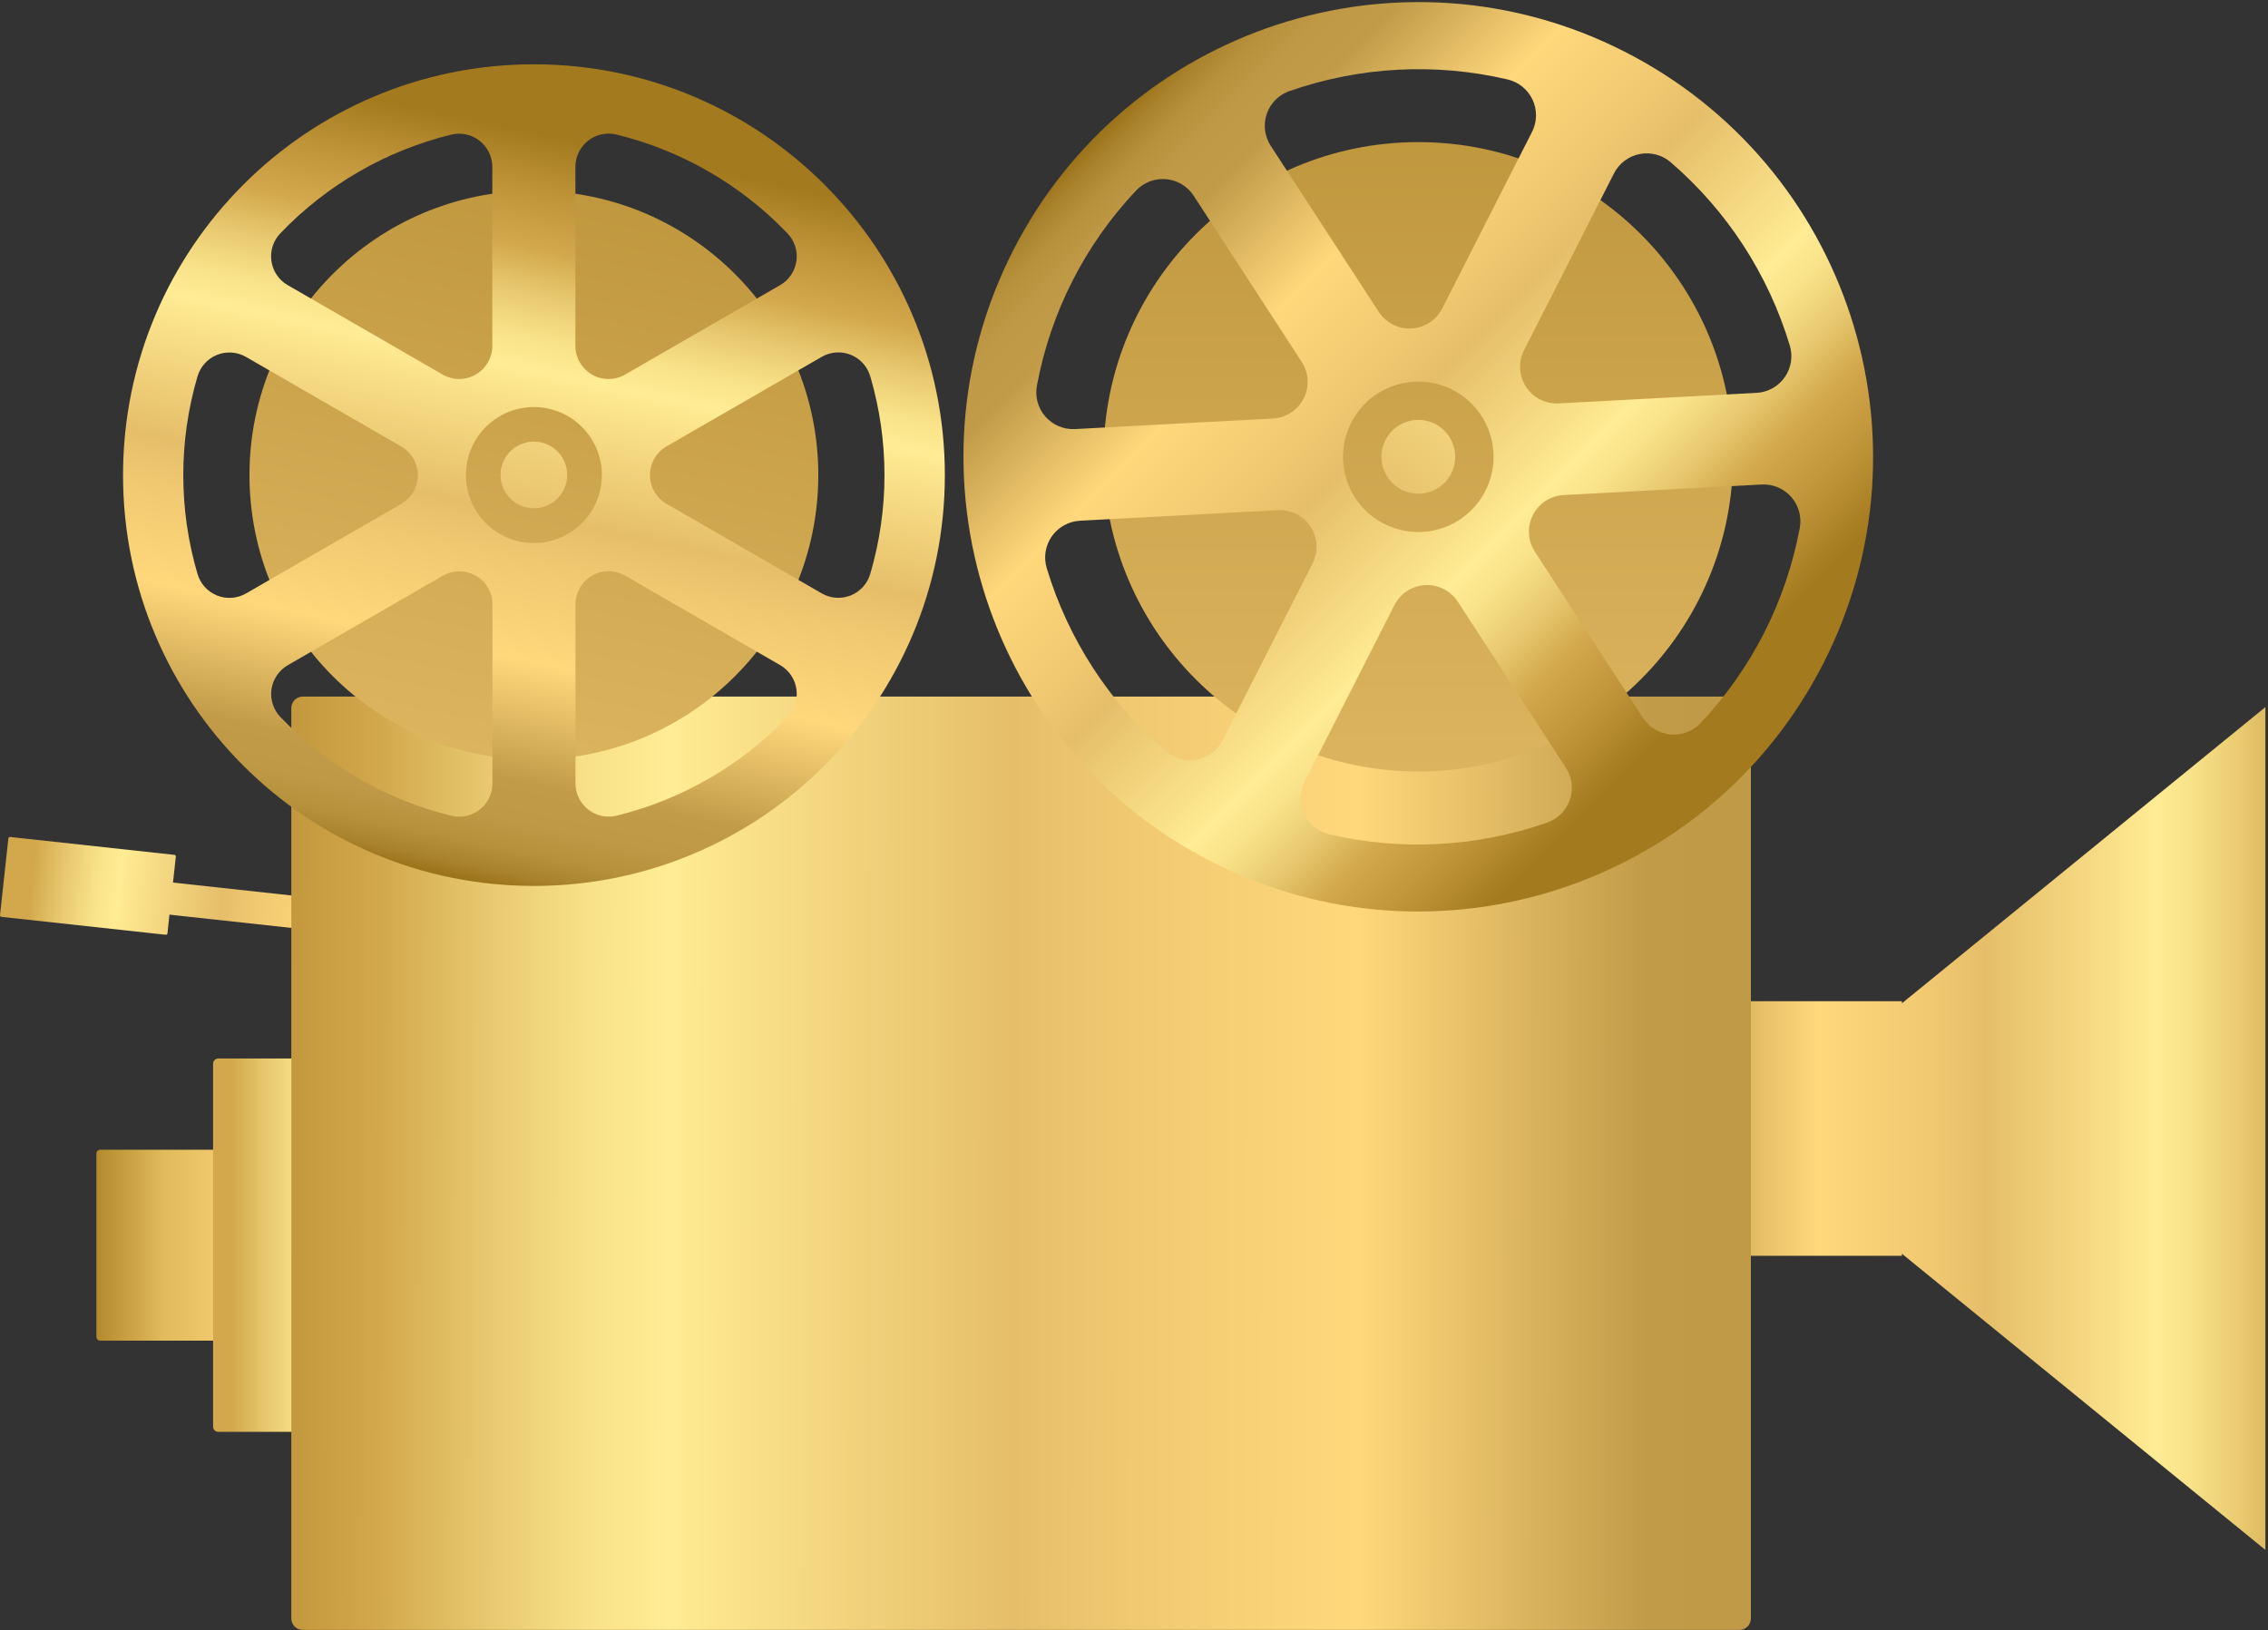 <svg width="619" height="445" viewBox="0 0 619 445" fill="none" xmlns="http://www.w3.org/2000/svg">
<rect x="0" y="0" width="619" height="445" fill="#333333" stroke="none"/>
<path d="M127.482 249.665L47.218 240.912L47.991 233.839C47.997 233.781 47.992 233.723 47.976 233.667C47.96 233.611 47.933 233.558 47.897 233.513C47.86 233.468 47.815 233.43 47.764 233.402C47.713 233.374 47.657 233.357 47.599 233.351L2.776 228.462C2.719 228.455 2.66 228.46 2.604 228.476C2.548 228.492 2.496 228.519 2.45 228.556C2.405 228.592 2.367 228.637 2.339 228.688C2.312 228.739 2.294 228.795 2.288 228.853L0.007 249.783C-0.005 249.9 0.03 250.017 0.103 250.108C0.176 250.199 0.283 250.258 0.399 250.272L45.227 255.161C45.343 255.173 45.459 255.138 45.549 255.065C45.64 254.991 45.698 254.885 45.71 254.769L46.246 249.665L126.505 258.413L127.482 249.665Z" fill="url(#paint0_linear_112_3)"/>
<path d="M122.555 313.834H27.334C26.768 313.834 26.309 314.293 26.309 314.86V364.92C26.309 365.486 26.768 365.945 27.334 365.945H122.555C123.121 365.945 123.58 365.486 123.58 364.92V314.86C123.58 314.293 123.121 313.834 122.555 313.834Z" fill="url(#paint1_linear_112_3)"/>
<path d="M165.011 288.939H59.572C58.79 288.939 58.155 289.573 58.155 290.355V389.43C58.155 390.212 58.79 390.846 59.572 390.846H165.011C165.793 390.846 166.428 390.212 166.428 389.43V290.355C166.428 289.573 165.793 288.939 165.011 288.939Z" fill="url(#paint2_linear_112_3)"/>
<path d="M618.29 193.015L519.087 273.869V273.306H477.147V342.788H519.087V342.23L618.29 423.079V193.015Z" fill="url(#paint3_linear_112_3)"/>
<path d="M474.743 190.144H82.633C80.908 190.144 79.509 191.542 79.509 193.267V441.787C79.509 443.512 80.908 444.91 82.633 444.91H474.743C476.468 444.91 477.866 443.512 477.866 441.787V193.267C477.866 191.542 476.468 190.144 474.743 190.144Z" fill="url(#paint4_linear_112_3)"/>
<path d="M387.094 210.596C434.538 210.596 472.998 172.135 472.998 124.692C472.998 77.248 434.538 38.788 387.094 38.788C339.651 38.788 301.19 77.248 301.19 124.692C301.19 172.135 339.651 210.596 387.094 210.596Z" fill="url(#paint5_linear_112_3)"/>
<path d="M443.337 14.069C382.243 -16.994 307.56 7.355 276.471 68.449C245.382 129.543 269.752 204.263 330.852 235.315C391.951 266.366 466.655 242.034 497.717 180.94C528.78 119.846 504.436 45.136 443.337 14.069ZM440.493 47.342C441.186 45.982 442.179 44.798 443.399 43.88C444.618 42.962 446.031 42.334 447.53 42.044C449.028 41.754 450.573 41.81 452.047 42.207C453.521 42.605 454.885 43.333 456.035 44.337C471.365 57.556 482.614 74.868 488.465 94.247C488.917 95.703 489.031 97.242 488.799 98.749C488.566 100.255 487.994 101.689 487.125 102.941C486.256 104.194 485.113 105.232 483.783 105.976C482.453 106.721 480.971 107.153 479.449 107.239L425.418 110.116C423.662 110.21 421.912 109.84 420.345 109.043C418.777 108.245 417.448 107.049 416.49 105.575C415.532 104.101 414.979 102.4 414.887 100.644C414.795 98.888 415.168 97.138 415.967 95.572L440.493 47.342ZM351.98 24.856C371.083 18.177 391.693 17.073 411.4 21.673C412.887 22.01 414.278 22.681 415.467 23.635C416.656 24.59 417.612 25.802 418.263 27.182C418.913 28.561 419.24 30.07 419.22 31.595C419.2 33.119 418.833 34.619 418.146 35.981L393.62 84.211C392.822 85.776 391.626 87.103 390.153 88.059C388.68 89.016 386.981 89.568 385.227 89.66C383.473 89.753 381.725 89.382 380.16 88.586C378.594 87.79 377.266 86.595 376.307 85.123L346.791 39.77C345.966 38.488 345.444 37.036 345.264 35.523C345.083 34.01 345.25 32.476 345.75 31.037C346.251 29.597 347.072 28.291 348.153 27.216C349.233 26.142 350.544 25.327 351.986 24.834L351.98 24.856ZM283.013 105.2C286.732 85.266 296.106 66.823 310.018 52.07C311.055 50.955 312.331 50.09 313.751 49.541C315.172 48.992 316.698 48.773 318.215 48.901C319.732 49.03 321.201 49.501 322.508 50.281C323.816 51.06 324.93 52.127 325.764 53.401L355.281 98.792C356.238 100.265 356.791 101.964 356.885 103.718C356.978 105.472 356.608 107.219 355.811 108.785C355.015 110.351 353.821 111.679 352.349 112.637C350.876 113.595 349.178 114.149 347.424 114.243L293.349 117.125C291.831 117.198 290.317 116.925 288.92 116.327C287.522 115.73 286.279 114.822 285.284 113.674C284.288 112.526 283.567 111.166 283.174 109.698C282.78 108.23 282.725 106.692 283.013 105.2ZM333.696 202.068C333.001 203.43 332.005 204.615 330.782 205.533C329.56 206.451 328.144 207.077 326.643 207.364C325.142 207.652 323.594 207.592 322.12 207.191C320.645 206.789 319.281 206.056 318.133 205.047C302.802 191.826 291.552 174.515 285.697 155.137C285.246 153.681 285.133 152.141 285.366 150.634C285.599 149.128 286.172 147.694 287.041 146.442C287.911 145.19 289.054 144.152 290.384 143.408C291.714 142.663 293.196 142.231 294.718 142.144L348.75 139.268C350.509 139.166 352.264 139.532 353.837 140.327C355.409 141.122 356.744 142.318 357.706 143.794C358.668 145.271 359.223 146.976 359.314 148.736C359.406 150.495 359.031 152.248 358.227 153.817L333.696 202.068ZM368.783 115.381C370.626 111.759 373.5 108.766 377.044 106.778C380.587 104.79 384.641 103.898 388.691 104.214C392.742 104.53 396.608 106.04 399.8 108.553C402.993 111.066 405.369 114.469 406.627 118.332C407.885 122.196 407.97 126.345 406.87 130.256C405.771 134.168 403.536 137.665 400.448 140.306C397.361 142.947 393.56 144.614 389.526 145.095C385.491 145.576 381.405 144.85 377.783 143.008C375.378 141.785 373.237 140.101 371.483 138.05C369.729 136 368.396 133.624 367.56 131.059C366.725 128.493 366.402 125.788 366.612 123.098C366.822 120.408 367.56 117.786 368.783 115.381ZM422.203 224.555C403.1 231.234 382.491 232.338 362.783 227.737C361.297 227.4 359.906 226.729 358.718 225.774C357.529 224.819 356.574 223.606 355.924 222.227C355.274 220.848 354.947 219.339 354.968 217.815C354.989 216.29 355.356 214.791 356.043 213.43L380.574 165.178C381.369 163.611 382.563 162.282 384.035 161.323C385.508 160.364 387.207 159.811 388.961 159.717C390.715 159.623 392.464 159.993 394.029 160.79C395.595 161.587 396.924 162.782 397.881 164.255L427.398 209.609C428.225 210.89 428.749 212.343 428.93 213.858C429.111 215.372 428.946 216.908 428.445 218.348C427.944 219.789 427.122 221.097 426.04 222.172C424.959 223.247 423.646 224.062 422.203 224.555ZM448.425 195.972L418.908 150.586C417.949 149.114 417.394 147.416 417.3 145.661C417.206 143.907 417.575 142.159 418.371 140.593C419.167 139.027 420.361 137.698 421.834 136.74C423.306 135.782 425.005 135.228 426.759 135.135L480.834 132.253C482.355 132.177 483.873 132.447 485.274 133.044C486.675 133.641 487.921 134.549 488.919 135.699C489.917 136.849 490.641 138.211 491.034 139.682C491.428 141.153 491.482 142.694 491.192 144.189C487.468 164.122 478.092 182.565 464.181 197.319C463.144 198.436 461.865 199.301 460.443 199.85C459.021 200.399 457.493 200.617 455.974 200.487C454.456 200.357 452.987 199.883 451.678 199.101C450.37 198.318 449.258 197.248 448.425 195.972Z" fill="url(#paint6_linear_112_3)"/>
<path d="M396.067 129.259C395.164 131.033 393.755 132.499 392.018 133.472C390.281 134.445 388.295 134.882 386.31 134.727C384.326 134.571 382.432 133.831 380.868 132.599C379.304 131.368 378.14 129.7 377.523 127.807C376.907 125.914 376.865 123.881 377.404 121.965C377.943 120.048 379.038 118.334 380.55 117.04C382.063 115.746 383.925 114.929 385.902 114.693C387.879 114.457 389.881 114.812 391.656 115.713C392.836 116.312 393.886 117.138 394.747 118.143C395.608 119.148 396.262 120.313 396.671 121.571C397.081 122.829 397.239 124.156 397.135 125.475C397.031 126.794 396.669 128.08 396.067 129.259Z" fill="url(#paint7_linear_112_3)"/>
<path d="M145.712 207.312C188.583 207.312 223.336 172.558 223.336 129.688C223.336 86.818 188.583 52.065 145.712 52.065C102.842 52.065 68.089 86.818 68.089 129.688C68.089 172.558 102.842 207.312 145.712 207.312Z" fill="url(#paint8_linear_112_3)"/>
<path d="M145.712 17.552C83.781 17.552 33.581 67.757 33.581 129.715C33.581 191.673 83.77 241.83 145.712 241.83C207.654 241.83 257.876 191.625 257.876 129.693C257.876 67.762 207.644 17.552 145.712 17.552ZM157.041 45.501C157.047 44.126 157.365 42.77 157.971 41.535C158.578 40.301 159.458 39.221 160.543 38.377C161.629 37.532 162.893 36.946 164.238 36.662C165.584 36.378 166.977 36.404 168.311 36.737C186.079 41.104 202.235 50.441 214.889 63.657C215.849 64.645 216.571 65.839 217.001 67.148C217.431 68.458 217.557 69.848 217.369 71.213C217.181 72.578 216.685 73.883 215.917 75.028C215.15 76.172 214.132 77.127 212.94 77.819L170.603 102.243C169.228 103.036 167.668 103.453 166.081 103.453C164.494 103.452 162.935 103.034 161.56 102.24C160.186 101.446 159.045 100.304 158.251 98.929C157.458 97.554 157.041 95.995 157.041 94.408V45.501ZM76.541 63.657C89.191 50.452 105.339 41.123 123.097 36.759C124.431 36.425 125.824 36.399 127.17 36.683C128.516 36.967 129.779 37.554 130.865 38.398C131.951 39.242 132.83 40.322 133.437 41.557C134.044 42.791 134.362 44.147 134.367 45.523V94.408C134.368 95.995 133.951 97.555 133.158 98.93C132.365 100.305 131.223 101.447 129.848 102.241C128.474 103.034 126.914 103.452 125.327 103.452C123.739 103.451 122.18 103.032 120.805 102.238L78.463 77.798C77.277 77.102 76.266 76.146 75.504 75.002C74.743 73.858 74.251 72.556 74.066 71.194C73.88 69.832 74.007 68.446 74.436 67.141C74.865 65.835 75.585 64.644 76.541 63.657ZM53.894 156.634C48.735 139.055 48.735 120.364 53.894 102.785C54.273 101.463 54.948 100.245 55.868 99.222C56.788 98.199 57.928 97.399 59.202 96.882C60.477 96.365 61.852 96.145 63.224 96.238C64.597 96.331 65.93 96.734 67.123 97.418L109.519 121.885C110.893 122.679 112.034 123.82 112.828 125.195C113.621 126.569 114.038 128.128 114.038 129.715C114.038 131.302 113.621 132.861 112.828 134.235C112.034 135.61 110.893 136.751 109.519 137.545L67.123 162.012C65.927 162.695 64.592 163.098 63.218 163.189C61.844 163.28 60.468 163.056 59.193 162.536C57.918 162.016 56.778 161.212 55.86 160.186C54.942 159.159 54.27 157.937 53.894 156.613V156.634ZM134.394 213.896C134.389 215.272 134.071 216.628 133.464 217.862C132.857 219.097 131.978 220.177 130.892 221.021C129.806 221.866 128.542 222.452 127.197 222.736C125.851 223.02 124.458 222.994 123.124 222.66C105.366 218.296 89.218 208.967 76.568 195.763C75.608 194.774 74.886 193.58 74.457 192.271C74.027 190.962 73.901 189.573 74.088 188.208C74.276 186.843 74.771 185.539 75.537 184.394C76.304 183.249 77.32 182.293 78.511 181.6L120.854 157.155C122.229 156.362 123.788 155.944 125.375 155.945C126.963 155.945 128.522 156.364 129.896 157.158C131.271 157.952 132.412 159.094 133.205 160.468C133.998 161.843 134.416 163.403 134.415 164.99L134.394 213.896ZM127.149 129.667C127.149 125.995 128.238 122.406 130.277 119.353C132.317 116.301 135.216 113.921 138.608 112.516C142 111.111 145.733 110.744 149.334 111.46C152.935 112.176 156.242 113.944 158.838 116.54C161.435 119.137 163.203 122.444 163.919 126.045C164.635 129.646 164.267 133.379 162.862 136.771C161.457 140.163 159.078 143.062 156.025 145.101C152.973 147.141 149.384 148.23 145.712 148.23C140.789 148.23 136.067 146.274 132.586 142.793C129.105 139.312 127.149 134.59 127.149 129.667ZM214.889 195.741C202.238 208.945 186.09 218.275 168.333 222.639C166.998 222.972 165.606 222.998 164.26 222.714C162.914 222.43 161.651 221.844 160.565 221C159.479 220.155 158.599 219.075 157.993 217.841C157.386 216.607 157.068 215.25 157.063 213.875V164.969C157.062 163.381 157.48 161.822 158.273 160.447C159.066 159.072 160.207 157.93 161.582 157.136C162.956 156.342 164.515 155.924 166.103 155.923C167.69 155.923 169.249 156.34 170.624 157.133L212.962 181.578C214.152 182.273 215.168 183.229 215.933 184.374C216.699 185.52 217.193 186.825 217.379 188.19C217.564 189.555 217.437 190.945 217.005 192.253C216.574 193.561 215.85 194.754 214.889 195.741ZM224.302 161.985L181.905 137.518C180.531 136.724 179.39 135.583 178.597 134.208C177.803 132.834 177.386 131.275 177.386 129.688C177.386 128.101 177.803 126.542 178.597 125.168C179.39 123.793 180.531 122.652 181.905 121.858L224.302 97.391C225.495 96.707 226.828 96.304 228.2 96.211C229.572 96.118 230.948 96.338 232.222 96.855C233.497 97.372 234.637 98.172 235.556 99.195C236.476 100.218 237.151 101.436 237.53 102.758C242.69 120.337 242.69 139.028 237.53 156.607C237.152 157.93 236.478 159.15 235.559 160.174C234.64 161.198 233.5 161.999 232.225 162.517C230.951 163.035 229.575 163.256 228.202 163.164C226.829 163.072 225.495 162.669 224.302 161.985Z" fill="url(#paint9_linear_112_3)"/>
<path d="M154.809 129.667C154.803 131.465 154.265 133.221 153.263 134.713C152.26 136.205 150.837 137.367 149.175 138.052C147.512 138.736 145.684 138.912 143.921 138.558C142.158 138.204 140.54 137.336 139.271 136.063C138.001 134.789 137.137 133.168 136.789 131.405C136.44 129.641 136.621 127.813 137.311 126.153C138 124.492 139.166 123.073 140.661 122.075C142.157 121.076 143.914 120.543 145.712 120.543C148.127 120.55 150.441 121.515 152.146 123.225C153.851 124.935 154.809 127.252 154.809 129.667Z" fill="url(#paint10_linear_112_3)"/>
<defs>
<linearGradient id="paint0_linear_112_3" x1="-13.506" y1="237.199" x2="134.576" y2="255.381" gradientUnits="userSpaceOnUse">
<stop offset="0.15" stop-color="#D3A84C"/>
<stop offset="0.21" stop-color="#E8C96F"/>
<stop offset="0.27" stop-color="#F9E38A"/>
<stop offset="0.31" stop-color="#FFEC94"/>
<stop offset="0.33" stop-color="#FCE68E"/>
<stop offset="0.5" stop-color="#E6BE69"/>
<stop offset="0.56" stop-color="#EFC870"/>
<stop offset="0.69" stop-color="#FFD87C"/>
<stop offset="0.85" stop-color="#C19B48"/>
<stop offset="0.9" stop-color="#BF9945"/>
<stop offset="0.94" stop-color="#B7913C"/>
<stop offset="0.97" stop-color="#AA832D"/>
<stop offset="1" stop-color="#956D13"/>
</linearGradient>
<linearGradient id="paint1_linear_112_3" x1="13.284" y1="339.895" x2="91.579" y2="339.895" gradientUnits="userSpaceOnUse">
<stop offset="0.1" stop-color="#A47A1E"/>
<stop offset="0.18" stop-color="#B58C30"/>
<stop offset="0.4" stop-color="#E2BA5E"/>
<stop offset="0.76" stop-color="#FFD87C"/>
</linearGradient>
<linearGradient id="paint2_linear_112_3" x1="63.184" y1="339.895" x2="162.419" y2="339.895" gradientUnits="userSpaceOnUse">
<stop stop-color="#D3A84C"/>
<stop offset="0.1" stop-color="#E8C96F"/>
<stop offset="0.19" stop-color="#F9E38A"/>
<stop offset="0.25" stop-color="#FFEC94"/>
<stop offset="0.38" stop-color="#F9E18A"/>
<stop offset="0.5" stop-color="#E6BE69"/>
<stop offset="0.61" stop-color="#FFD87C"/>
<stop offset="1" stop-color="#A47A1E"/>
</linearGradient>
<linearGradient id="paint3_linear_112_3" x1="662.576" y1="308.049" x2="421.403" y2="308.049" gradientUnits="userSpaceOnUse">
<stop offset="0.02" stop-color="#A47A1E"/>
<stop offset="0.09" stop-color="#C09539"/>
<stop offset="0.15" stop-color="#D3A84C"/>
<stop offset="0.21" stop-color="#E8C96F"/>
<stop offset="0.27" stop-color="#F9E38A"/>
<stop offset="0.31" stop-color="#FFEC94"/>
<stop offset="0.33" stop-color="#FCE68E"/>
<stop offset="0.5" stop-color="#E6BE69"/>
<stop offset="0.56" stop-color="#EFC870"/>
<stop offset="0.69" stop-color="#FFD87C"/>
<stop offset="0.85" stop-color="#C19B48"/>
<stop offset="0.9" stop-color="#BF9945"/>
<stop offset="0.94" stop-color="#B7913C"/>
<stop offset="0.97" stop-color="#AA832D"/>
<stop offset="1" stop-color="#956D13"/>
</linearGradient>
<linearGradient id="paint4_linear_112_3" x1="29.637" y1="317.527" x2="523.5" y2="318" gradientUnits="userSpaceOnUse">
<stop offset="0.01" stop-color="#A47A1E"/>
<stop offset="0.09" stop-color="#C09539"/>
<stop offset="0.15" stop-color="#D3A84C"/>
<stop offset="0.21" stop-color="#E8C96F"/>
<stop offset="0.27" stop-color="#F9E38A"/>
<stop offset="0.31" stop-color="#FFEC94"/>
<stop offset="0.33" stop-color="#FCE68E"/>
<stop offset="0.5" stop-color="#E6BE69"/>
<stop offset="0.56" stop-color="#EFC870"/>
<stop offset="0.69" stop-color="#FFD87C"/>
<stop offset="0.85" stop-color="#C19B48"/>
<stop offset="0.93" stop-color="#BF9946"/>
<stop offset="0.96" stop-color="#BA933F"/>
<stop offset="0.97" stop-color="#B08934"/>
<stop offset="0.99" stop-color="#A27B23"/>
<stop offset="1" stop-color="#956D13"/>
</linearGradient>
<linearGradient id="paint5_linear_112_3" x1="387.104" y1="-1134.75" x2="387.077" y2="1689.11" gradientUnits="userSpaceOnUse">
<stop offset="0.08" stop-color="#D3A84C"/>
<stop offset="0.13" stop-color="#E8C96F"/>
<stop offset="0.18" stop-color="#F9E38A"/>
<stop offset="0.21" stop-color="#FFEC94"/>
<stop offset="0.3" stop-color="#C3A146"/>
<stop offset="0.35" stop-color="#A47A1E"/>
<stop offset="0.37" stop-color="#AA8125"/>
<stop offset="0.46" stop-color="#D5AD56"/>
<stop offset="0.5" stop-color="#E6BE69"/>
<stop offset="0.63" stop-color="#FCD57A"/>
<stop offset="0.69" stop-color="#FFD87C"/>
<stop offset="0.79" stop-color="#B7913C"/>
<stop offset="0.8" stop-color="#956D13"/>
</linearGradient>
<linearGradient id="paint6_linear_112_3" x1="458.572" y1="196.177" x2="298.307" y2="35.916" gradientUnits="userSpaceOnUse">
<stop stop-color="#A47A1E"/>
<stop offset="0.08" stop-color="#C09539"/>
<stop offset="0.15" stop-color="#D3A84C"/>
<stop offset="0.21" stop-color="#E8C96F"/>
<stop offset="0.27" stop-color="#F9E38A"/>
<stop offset="0.31" stop-color="#FFEC94"/>
<stop offset="0.33" stop-color="#FCE68E"/>
<stop offset="0.5" stop-color="#E6BE69"/>
<stop offset="0.56" stop-color="#EFC870"/>
<stop offset="0.69" stop-color="#FFD87C"/>
<stop offset="0.85" stop-color="#C19B48"/>
<stop offset="0.9" stop-color="#BF9945"/>
<stop offset="0.94" stop-color="#B7913C"/>
<stop offset="0.97" stop-color="#AA832D"/>
<stop offset="1" stop-color="#956D13"/>
</linearGradient>
<linearGradient id="paint7_linear_112_3" x1="479.743" y1="9.836" x2="272.009" y2="267.38" gradientUnits="userSpaceOnUse">
<stop stop-color="#A47A1E"/>
<stop offset="0.08" stop-color="#C09539"/>
<stop offset="0.15" stop-color="#D3A84C"/>
<stop offset="0.21" stop-color="#E8C96F"/>
<stop offset="0.27" stop-color="#F9E38A"/>
<stop offset="0.31" stop-color="#FFEC94"/>
<stop offset="0.33" stop-color="#FCE68E"/>
<stop offset="0.5" stop-color="#E6BE69"/>
<stop offset="0.56" stop-color="#EFC870"/>
<stop offset="0.69" stop-color="#FFD87C"/>
<stop offset="0.85" stop-color="#C19B48"/>
<stop offset="0.9" stop-color="#BF9945"/>
<stop offset="0.94" stop-color="#B7913C"/>
<stop offset="0.97" stop-color="#AA832D"/>
<stop offset="1" stop-color="#956D13"/>
</linearGradient>
<linearGradient id="paint8_linear_112_3" x1="381.127" y1="-983.686" x2="-146.701" y2="1512.65" gradientUnits="userSpaceOnUse">
<stop offset="0.08" stop-color="#D3A84C"/>
<stop offset="0.13" stop-color="#E8C96F"/>
<stop offset="0.18" stop-color="#F9E38A"/>
<stop offset="0.21" stop-color="#FFEC94"/>
<stop offset="0.3" stop-color="#C3A146"/>
<stop offset="0.35" stop-color="#A47A1E"/>
<stop offset="0.37" stop-color="#AA8125"/>
<stop offset="0.46" stop-color="#D5AD56"/>
<stop offset="0.5" stop-color="#E6BE69"/>
<stop offset="0.63" stop-color="#FCD57A"/>
<stop offset="0.69" stop-color="#FFD87C"/>
<stop offset="0.79" stop-color="#B7913C"/>
<stop offset="0.8" stop-color="#956D13"/>
</linearGradient>
<linearGradient id="paint9_linear_112_3" x1="164.608" y1="40.333" x2="122.244" y2="240.682" gradientUnits="userSpaceOnUse">
<stop stop-color="#A47A1E"/>
<stop offset="0.08" stop-color="#C09539"/>
<stop offset="0.15" stop-color="#D3A84C"/>
<stop offset="0.21" stop-color="#E8C96F"/>
<stop offset="0.27" stop-color="#F9E38A"/>
<stop offset="0.31" stop-color="#FFEC94"/>
<stop offset="0.33" stop-color="#FCE68E"/>
<stop offset="0.5" stop-color="#E6BE69"/>
<stop offset="0.56" stop-color="#EFC870"/>
<stop offset="0.69" stop-color="#FFD87C"/>
<stop offset="0.85" stop-color="#C19B48"/>
<stop offset="0.9" stop-color="#BF9945"/>
<stop offset="0.94" stop-color="#B7913C"/>
<stop offset="0.97" stop-color="#AA832D"/>
<stop offset="1" stop-color="#956D13"/>
</linearGradient>
<linearGradient id="paint10_linear_112_3" x1="173.297" y1="-0.77" x2="111.451" y2="291.735" gradientUnits="userSpaceOnUse">
<stop stop-color="#A47A1E"/>
<stop offset="0.08" stop-color="#C09539"/>
<stop offset="0.15" stop-color="#D3A84C"/>
<stop offset="0.21" stop-color="#E8C96F"/>
<stop offset="0.27" stop-color="#F9E38A"/>
<stop offset="0.31" stop-color="#FFEC94"/>
<stop offset="0.33" stop-color="#FCE68E"/>
<stop offset="0.5" stop-color="#E6BE69"/>
<stop offset="0.56" stop-color="#EFC870"/>
<stop offset="0.69" stop-color="#FFD87C"/>
<stop offset="0.85" stop-color="#C19B48"/>
<stop offset="0.9" stop-color="#BF9945"/>
<stop offset="0.94" stop-color="#B7913C"/>
<stop offset="0.97" stop-color="#AA832D"/>
<stop offset="1" stop-color="#956D13"/>
</linearGradient>
</defs>
</svg>

